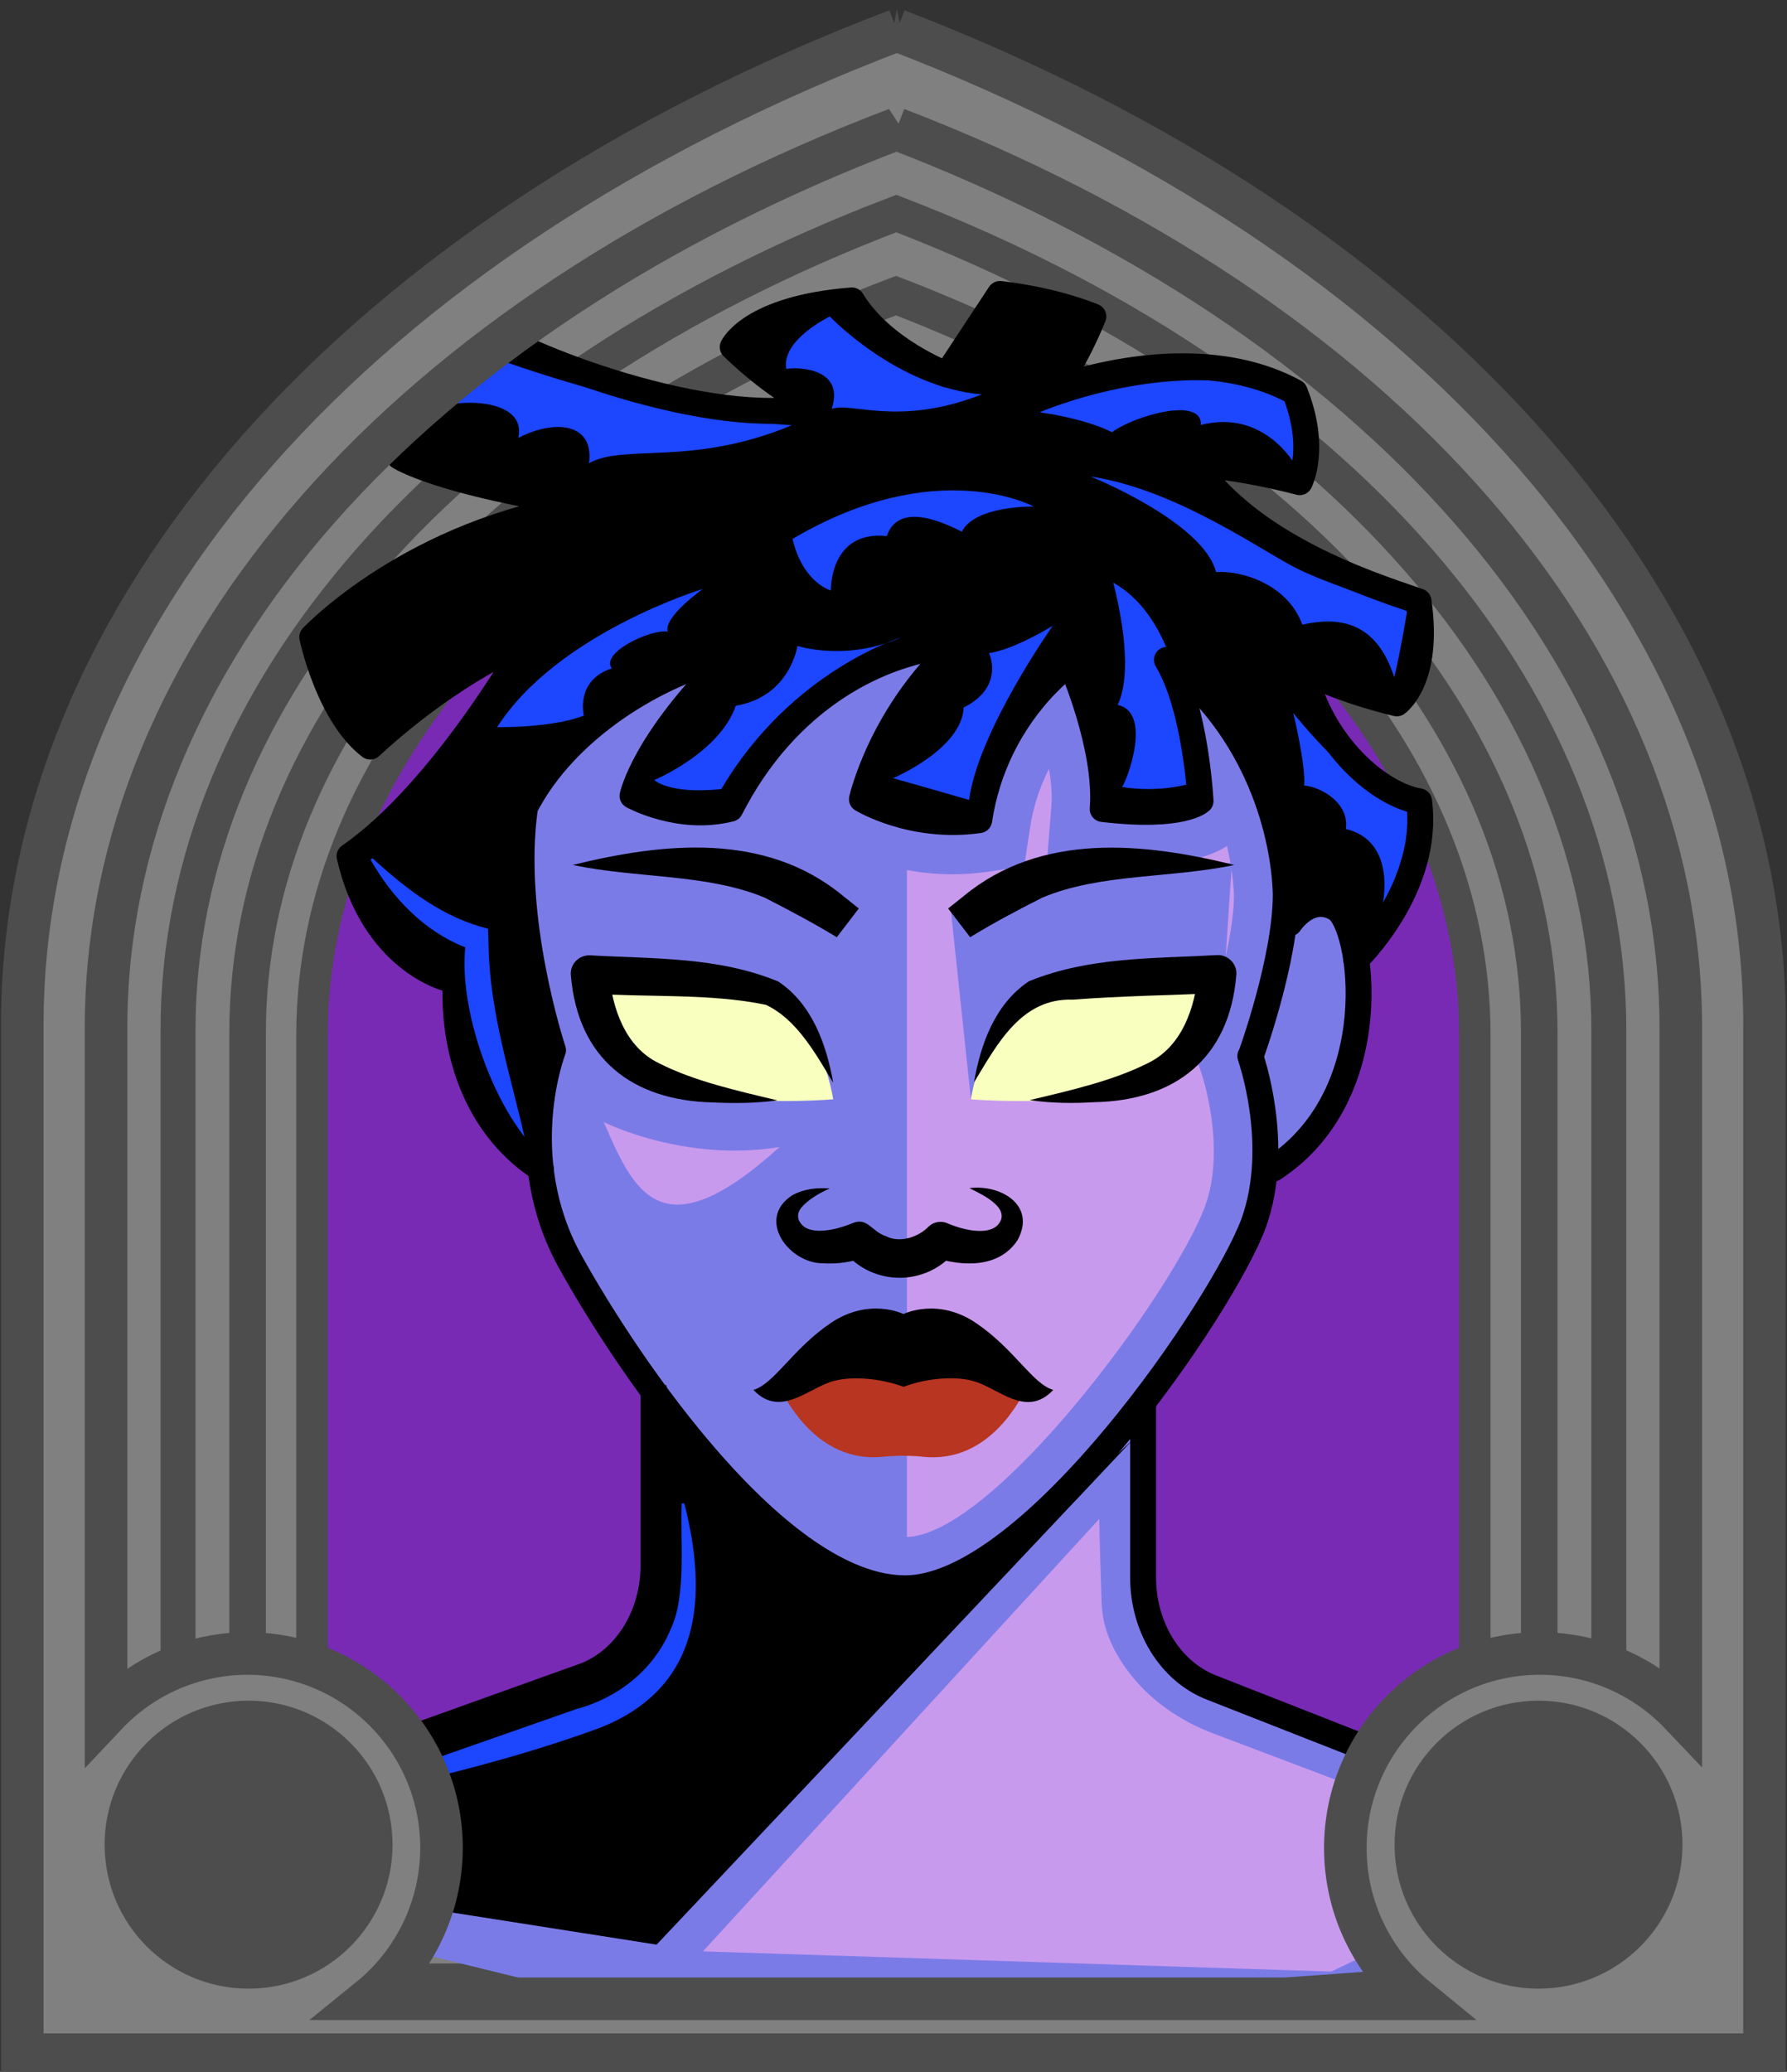 <svg id="Capa_2" xmlns="http://www.w3.org/2000/svg" xmlns:xlink="http://www.w3.org/1999/xlink" viewBox="0 0 69.02 80">
<rect x="0" y="0" width="69.02" height="80" fill="#333333" stroke="none"/>
<defs >
<style >
.cls-1{fill:#c89aed;}.cls-2{fill:#f8ffbf;}.cls-3{fill:#7b7be8;}.cls-4{fill:#a88347;}.cls-5{fill:#782ab5;}.cls-6{stroke-miterlimit:10;}.cls-6,.cls-7,.cls-8{stroke:#000;}.cls-6,.cls-7,.cls-8,.cls-9,.cls-10,.cls-11{fill:none;}.cls-7{stroke-linecap:square;}.cls-7,.cls-8,.cls-9{stroke-linejoin:round;}.cls-12{fill:#1c46ff;}.cls-8,.cls-9{stroke-linecap:round;}.cls-9{stroke:#deb778;stroke-dasharray:0 0 0 4.06;}.cls-13{fill:#deb778;}.cls-14{fill:url(#USGS_19_Inundación_de_tierra_2);}.cls-11{stroke:#1d1d1b;stroke-dasharray:0 0 2 2;stroke-width:.3px;}.cls-15{fill:#fcf0c5;}.cls-16{fill:#b83521;}
</style>
<pattern id="USGS_19_Inundación_de_tierra_2" x="0" y="0" width="72" height="72" patternTransform="translate(-92.48 -16279) rotate(-90)" patternUnits="userSpaceOnUse" viewBox="0 0 72 72">
<g >
<rect class="cls-10" width="72" height="72">
</rect>
<g >
<line class="cls-11" x1="71" y1="71" x2="144.44" y2="71">
</line>
<line class="cls-11" x1="71" y1="67" x2="144.44" y2="67">
</line>
<line class="cls-11" x1="71" y1="63" x2="144.44" y2="63">
</line>
<line class="cls-11" x1="71" y1="59" x2="144.44" y2="59">
</line>
<line class="cls-11" x1="71" y1="55" x2="144.44" y2="55">
</line>
<line class="cls-11" x1="71" y1="51" x2="144.44" y2="51">
</line>
<line class="cls-11" x1="71" y1="47" x2="144.44" y2="47">
</line>
<line class="cls-11" x1="71" y1="43" x2="144.44" y2="43">
</line>
<line class="cls-11" x1="71" y1="39" x2="144.44" y2="39">
</line>
<line class="cls-11" x1="71" y1="35" x2="144.44" y2="35">
</line>
<line class="cls-11" x1="71" y1="31" x2="144.44" y2="31">
</line>
<line class="cls-11" x1="71" y1="27" x2="144.44" y2="27">
</line>
<line class="cls-11" x1="71" y1="23" x2="144.44" y2="23">
</line>
<line class="cls-11" x1="71" y1="19" x2="144.44" y2="19">
</line>
<line class="cls-11" x1="71" y1="15" x2="144.44" y2="15">
</line>
<line class="cls-11" x1="71" y1="11" x2="144.44" y2="11">
</line>
<line class="cls-11" x1="71" y1="7" x2="144.44" y2="7">
</line>
<line class="cls-11" x1="71" y1="3" x2="144.44" y2="3">
</line>
</g>
<g >
<line class="cls-11" x1="-1" y1="71" x2="72.44" y2="71">
</line>
<line class="cls-11" x1="-1" y1="67" x2="72.44" y2="67">
</line>
<line class="cls-11" x1="-1" y1="63" x2="72.44" y2="63">
</line>
<line class="cls-11" x1="-1" y1="59" x2="72.44" y2="59">
</line>
<line class="cls-11" x1="-1" y1="55" x2="72.44" y2="55">
</line>
<line class="cls-11" x1="-1" y1="51" x2="72.44" y2="51">
</line>
<line class="cls-11" x1="-1" y1="47" x2="72.44" y2="47">
</line>
<line class="cls-11" x1="-1" y1="43" x2="72.44" y2="43">
</line>
<line class="cls-11" x1="-1" y1="39" x2="72.44" y2="39">
</line>
<line class="cls-11" x1="-1" y1="35" x2="72.44" y2="35">
</line>
<line class="cls-11" x1="-1" y1="31" x2="72.44" y2="31">
</line>
<line class="cls-11" x1="-1" y1="27" x2="72.44" y2="27">
</line>
<line class="cls-11" x1="-1" y1="23" x2="72.44" y2="23">
</line>
<line class="cls-11" x1="-1" y1="19" x2="72.44" y2="19">
</line>
<line class="cls-11" x1="-1" y1="15" x2="72.44" y2="15">
</line>
<line class="cls-11" x1="-1" y1="11" x2="72.44" y2="11">
</line>
<line class="cls-11" x1="-1" y1="7" x2="72.44" y2="7">
</line>
<line class="cls-11" x1="-1" y1="3" x2="72.44" y2="3">
</line>
<line class="cls-11" x1="1.04" y1="69" x2="74.48" y2="69">
</line>
<line class="cls-11" x1="1.04" y1="65" x2="74.48" y2="65">
</line>
<line class="cls-11" x1="1.04" y1="61" x2="74.48" y2="61">
</line>
<line class="cls-11" x1="1.04" y1="57" x2="74.48" y2="57">
</line>
<line class="cls-11" x1="1.04" y1="53" x2="74.48" y2="53">
</line>
<line class="cls-11" x1="1.04" y1="49" x2="74.48" y2="49">
</line>
<line class="cls-11" x1="1.04" y1="45" x2="74.48" y2="45">
</line>
<line class="cls-11" x1="1.04" y1="41" x2="74.48" y2="41">
</line>
<line class="cls-11" x1="1.04" y1="37" x2="74.48" y2="37">
</line>
<line class="cls-11" x1="1.04" y1="33" x2="74.48" y2="33">
</line>
<line class="cls-11" x1="1.04" y1="29" x2="74.48" y2="29">
</line>
<line class="cls-11" x1="1.04" y1="25" x2="74.48" y2="25">
</line>
<line class="cls-11" x1="1.04" y1="21" x2="74.48" y2="21">
</line>
<line class="cls-11" x1="1.04" y1="17" x2="74.48" y2="17">
</line>
<line class="cls-11" x1="1.04" y1="13" x2="74.48" y2="13">
</line>
<line class="cls-11" x1="1.04" y1="9" x2="74.48" y2="9">
</line>
<line class="cls-11" x1="1.04" y1="5" x2="74.48" y2="5">
</line>
<line class="cls-11" x1="1.04" y1="1" x2="74.48" y2="1">
</line>
</g>
<g >
<line class="cls-11" x1="-73" y1="71" x2=".44" y2="71">
</line>
<line class="cls-11" x1="-73" y1="67" x2=".44" y2="67">
</line>
<line class="cls-11" x1="-73" y1="63" x2=".44" y2="63">
</line>
<line class="cls-11" x1="-73" y1="59" x2=".44" y2="59">
</line>
<line class="cls-11" x1="-73" y1="55" x2=".44" y2="55">
</line>
<line class="cls-11" x1="-73" y1="51" x2=".44" y2="51">
</line>
<line class="cls-11" x1="-73" y1="47" x2=".44" y2="47">
</line>
<line class="cls-11" x1="-73" y1="43" x2=".44" y2="43">
</line>
<line class="cls-11" x1="-73" y1="39" x2=".44" y2="39">
</line>
<line class="cls-11" x1="-73" y1="35" x2=".44" y2="35">
</line>
<line class="cls-11" x1="-73" y1="31" x2=".44" y2="31">
</line>
<line class="cls-11" x1="-73" y1="27" x2=".44" y2="27">
</line>
<line class="cls-11" x1="-73" y1="23" x2=".44" y2="23">
</line>
<line class="cls-11" x1="-73" y1="19" x2=".44" y2="19">
</line>
<line class="cls-11" x1="-73" y1="15" x2=".44" y2="15">
</line>
<line class="cls-11" x1="-73" y1="11" x2=".44" y2="11">
</line>
<line class="cls-11" x1="-73" y1="7" x2=".44" y2="7">
</line>
<line class="cls-11" x1="-73" y1="3" x2=".44" y2="3">
</line>
<line class="cls-11" x1="-70.96" y1="69" x2="2.48" y2="69">
</line>
<line class="cls-11" x1="-70.96" y1="65" x2="2.48" y2="65">
</line>
<line class="cls-11" x1="-70.96" y1="61" x2="2.48" y2="61">
</line>
<line class="cls-11" x1="-70.96" y1="57" x2="2.48" y2="57">
</line>
<line class="cls-11" x1="-70.96" y1="53" x2="2.48" y2="53">
</line>
<line class="cls-11" x1="-70.96" y1="49" x2="2.48" y2="49">
</line>
<line class="cls-11" x1="-70.96" y1="45" x2="2.48" y2="45">
</line>
<line class="cls-11" x1="-70.96" y1="41" x2="2.48" y2="41">
</line>
<line class="cls-11" x1="-70.96" y1="37" x2="2.48" y2="37">
</line>
<line class="cls-11" x1="-70.96" y1="33" x2="2.48" y2="33">
</line>
<line class="cls-11" x1="-70.96" y1="29" x2="2.48" y2="29">
</line>
<line class="cls-11" x1="-70.96" y1="25" x2="2.48" y2="25">
</line>
<line class="cls-11" x1="-70.96" y1="21" x2="2.48" y2="21">
</line>
<line class="cls-11" x1="-70.96" y1="17" x2="2.48" y2="17">
</line>
<line class="cls-11" x1="-70.96" y1="13" x2="2.48" y2="13">
</line>
<line class="cls-11" x1="-70.96" y1="9" x2="2.48" y2="9">
</line>
<line class="cls-11" x1="-70.96" y1="5" x2="2.48" y2="5">
</line>
<line class="cls-11" x1="-70.96" y1="1" x2="2.48" y2="1">
</line>
</g>
</g>
</pattern>
</defs>

  <path
     id="path7641-4"
     style="fill:#782ab5;fill-opacity:1;stroke:#4d4d4d;stroke-width:1.622;stop-color:#000000"
     d="M 34.9,1.694 C 14.323,9.527 1.63,23.954 1.569,39.581 V 79.197 H 67.964 V 39.581 C 67.958,23.99 55.374,9.571 34.9,1.694 Z"/>
  <path
     id="path7641-7"
     style="fill:#808080;stroke:#4d4d4d;stroke-width:1.483;stop-color:#000000"
     d="M 34.629,5.043 C 15.816,12.204 4.154,25.395 4.154,39.683 V 76.559 H 64.859 V 39.683 c 0,-14.255 -11.51,-27.438 -30.23,-34.64 z m -0.012,3.436 C 51.537,14.988 61.942,26.904 61.942,39.789 v 33.828 H 7.072 v -33.828 c 0,-12.914 10.54,-24.837 27.545,-31.31 z"/>
  <path
     id="path7641-7-8"
     style="fill:#808080;stroke:#4d4d4d;stroke-width:1.35;stop-color:#000000"
     d="M 34.618,8.246 C 17.491,14.766 6.876,26.774 6.876,39.781 v 33.57 H 62.138 v -33.57 c 0,-12.977 -10.478,-24.978 -27.52,-31.535 z m -0.011,3.128 c 15.403,5.926 24.875,16.774 24.875,28.503 V 70.672 H 9.532 V 39.877 c 0,-11.756 9.595,-22.61 25.075,-28.503 z"/>
  <path
     id="path7641-7-8-0"
     style="fill:#808080;stroke:#4d4d4d;stroke-width:1.214;stop-color:#000000"
     d="M 34.607,11.526 C 19.207,17.389 9.662,28.186 9.662,39.881 V 70.066 H 59.352 V 39.881 c 0,-11.668 -9.422,-22.459 -24.745,-28.355 z m -0.01,2.812 c 13.85,5.329 22.366,15.083 22.366,25.629 V 67.657 H 12.05 V 39.968 c 0,-10.571 8.627,-20.33 22.547,-25.629 z"/>


<g id="Capa_10">
<g >
<path class="cls-3" d="M59.68,75.63l-32.92,2.39-18.3-4.5,1.84-4.6s12.69-3.68,13.7-4.78c1.01-1.1,1.47-4.97,1.47-4.97l-.18-5.42s-4.42-5.89-4.51-9.29c-2.85-.73-3.49-6.44-3.49-6.44,0,0-.01,0-.04-.03-.36-.27-3.3-2.51-3.82-4.84,2.85-2.02,6.62-8.09,6.62-8.09l-5.89,3.95s-2.11-3.31-2.11-4.59c4.41-3.59,10.39-5.15,10.39-5.15,0,0-5.43-.37-6.81-1.57,.65-3.49,3.13-4.96,3.13-4.96,0,0,5.79,3.95,13.06,3.12-2.76-1.65-3.68-2.75-3.68-2.75l4.6-1.38s2.57,2.2,3.49,2.66c1.47-1.38,2.3-2.94,2.3-2.94l3.68,.55-1.11,2.85s5.24-1.84,8.92,.46c.74,2.85,.28,3.4,.28,3.4l-3.77-.46s3.12,3.77,8.46,5.15c.37,3.31-1.01,3.77-1.01,3.77l-3.31-.92s-.1,2.58,3.95,4.79c.46,4.13-2.3,6.16-2.3,6.16,0,0,1.2,5.79-3.22,8-1.19,4.5-5.05,9.01-5.05,9.01,0,0-.1,7.35,.46,8.64,.55,1.29,1.01,2.39,4.78,3.31,3.77,.92,10.2,4.05,10.2,4.05l.19,5.42Z">
</path>
<path class="cls-1" d="M35.03,60.93V31.23l2.78,.25s1.52-4.81,3.66-5.79c.72,2.86,1.21,5.56,1.21,5.56l3.71-.39-.39-4.79s3.52,3.91,3.7,7.67c.09,4.02-1.43,7.07-1.43,7.07,0,0,1.25,3.31,.09,6.44s-8.41,13.77-13.33,13.68Z">
</path>
<path class="cls-3" d="M40.52,29.71c.08,.49,.12,.96,.09,1.38l-.15,1.91,1.9,.23c.69,.08,1.34,.13,1.91,.13,1.61,0,2.56-.33,3.12-.69,.21,.89,.26,1.59,.27,1.89,0,1.79-.9,4.61-1.24,5.55l-.24,.68,.23,.67s.96,2.82,.14,5.1c-1.21,3.29-8.2,12.79-11.58,12.79-3.09,0-8.07-5.97-11.2-11.59-1.75-3.15-.55-6.45-.55-6.47l.26-.67-.23-.68s-1.45-4.44-1.04-8.12l1.25,.69c.16,.09,1.66,.88,3.59,.88,.56,0,1.11-.07,1.64-.2l.89-.22,.41-.81c.44-.87,.95-1.61,1.49-2.24-.09,.3-.14,.49-.15,.52l-.32,1.4,1.22,.75c.2,.12,1.99,1.17,4.55,1.17,.44,0,.88-.03,1.31-.09l1.47-.21,.22-1.47c.13-.88,.4-1.64,.72-2.27m-3.56-4.78c-2.91,.19-6.57,2.05-8.74,6.32-.4,.1-.79,.14-1.15,.14-1.48,0-2.63-.63-2.63-.63,0,0,.43-2.11,3.78-5.39-2.79,.62-6.38,2.79-7.93,5.83-.62,4.28,1.08,9.38,1.08,9.38,0,0-1.59,4.1,.66,8.16,2.25,4.06,8.05,12.62,12.94,12.62s12.3-10.95,13.46-14.1c1.09-3.03-.13-6.45-.13-6.45,0,0,1.36-3.72,1.36-6.26-.06-2.29-1.05-6.32-4.59-9.05,1.12,1.86,1.3,5.45,1.3,5.45,0,0-.42,.42-2.1,.42-.46,0-1.01-.03-1.68-.11,.19-2.42-1.24-5.64-1.24-5.64,0,0-2.91,1.98-3.53,6.07-.35,.05-.7,.07-1.02,.07-2.07,0-3.5-.88-3.5-.88,0,0,.74-3.29,3.66-5.95h0Z">
</path>
<polygon class="cls-3" points="37.5 42.45 36.73 35.2 41.54 33.71 47.58 33.32 47.26 38.13 37.5 42.45">
</polygon>
<path d="M54.62,31.04c.46,4.13-2.3,6.16-2.3,6.16-.64-2.33-.83-3.01-2.61-1.78,.23-5.72-3.71-9.35-3.71-9.35l.39,4.79s-.62,.54-3.71,.39c-.24-2.09-1.55-5.34-1.55-5.34,0,0-2.01,1.39-3.32,5.57-2.25,.39-4.41-.54-4.41-.54,0,0,.54-2.55,3.32-5.96-5.72,.93-8.5,6.27-8.5,6.27l-3.71-.23s.07-1.71,3.32-5.49c-3.87,.69-7.58,5.25-7.58,5.25,0,0-.23,1.24,0,4.64-2.78-1.7-2.78,2.17-2.78,2.17-.07,.14-.15,.28-.22,.4-.36-.27-3.3-2.51-3.82-4.84,2.85-2.02,6.62-8.09,6.62-8.09l-5.89,3.95s-2.11-3.31-2.11-4.59c4.41-3.59,10.39-5.15,10.39-5.15,0,0-5.43-.37-6.81-1.57,.65-3.49,3.13-4.96,3.13-4.96,0,0,5.79,3.95,13.06,3.12-2.76-1.65-3.68-2.75-3.68-2.75l4.6-1.38s2.57,2.2,3.49,2.66c1.47-1.38,2.3-2.94,2.3-2.94l3.68,.55-1.11,2.85s5.24-1.84,8.92,.46c.74,2.85,.28,3.4,.28,3.4l-3.77-.46s3.12,3.77,8.46,5.15c.37,3.31-1.01,3.77-1.01,3.77l-3.31-.92s-.1,2.58,3.95,4.79Z">
</path>
<path class="cls-12" d="M45.94,30.27s.23-5.99-2.94-7.77c.63,2.53,.52,3.97,.17,4.72,1.32,.29,.4,2.82,.17,3.17,1.44,.23,2.59-.12,2.59-.12Z">
</path>
<path class="cls-12" d="M54.36,23.54s-.29,1.74-.51,2.61c-.72-2.24-2.24-2.32-3.55-2.03-.58-1.59-2.39-2.1-3.33-2.03-.51-1.95-4.85-3.69-4.85-3.69,3.4,.51,6.73,2.97,8.11,3.62s4.13,1.52,4.13,1.52Z">
</path>
<path class="cls-12" d="M49.95,27.53s2.52,3.22,4.55,3.78c-.21,2.17-1.12,3.71-1.12,3.71,0,0,.63-2.52-1.4-3.01,.14-.98-.91-1.61-1.61-1.68,.07-.77-.42-2.8-.42-2.8Z">
</path>
<path class="cls-12" d="M40.16,15.92s5.1-2.24,9.58-.7c.28,1.54,.28,2.73,.28,2.73,0,0-1.19-2.17-3.64-1.54,.07-1.12-2.59-.35-3.43,.28-1.12-.56-2.8-.77-2.8-.77Z">
</path>
<path class="cls-12" d="M40.65,24.18s-2.87,4.06-3.22,6.71c-1.68-.49-2.94-.84-2.94-.84,0,0,2.66-1.12,2.73-2.73,1.26-.63,1.19-1.61,.98-2.1,.98-.14,2.45-1.05,2.45-1.05Z">
</path>
<path class="cls-12" d="M34.85,24.6s-4.27,1.26-6.99,5.87c-2.03,.21-2.59-.35-2.59-.35,0,0,2.52-1.05,3.15-2.87,2.1-.35,2.38-2.31,2.38-2.31,0,0,1.89,.63,4.06-.35Z">
</path>
<path class="cls-12" d="M32.05,12.22s2.59,2.73,5.87,3.01c-3.22,1.26-5.03,.28-5.8,.56,.56-1.68-1.54-1.61-1.75-1.54-.21-1.12,1.68-2.03,1.68-2.03Z">
</path>
<path class="cls-12" d="M18.55,13.62s6.22,2.45,12.03,2.8c-3.85,1.61-6.5,.7-7.83,1.47,.21-1.61-1.4-1.68-2.73-.98,.35-1.61-2.59-1.54-3.36-1.05,.98-1.68,1.89-2.24,1.89-2.24Z">
</path>
<path class="cls-12" d="M39.93,19.56s-3.75-2.04-9.32,1.25c.4,1.7,1.48,1.99,1.48,1.99,0,0-.06-2.33,2.16-2.1,.45-1.31,2.1-.57,2.9-.17,.51-1.02,2.78-.97,2.78-.97Z">
</path>
<path class="cls-12" d="M27.15,22.74s-5.62,1.7-7.95,5.34c2.39,0,3.35-.45,3.35-.45,0,0-.34-1.36,1.08-1.82-.45-.62,1.53-1.53,2.16-1.42-.17-.57,1.36-1.65,1.36-1.65Z">
</path>
<path class="cls-2" d="M37.5,42.45s.5-3.53,2.9-4.34c4.41-.38,6.3-.19,6.3-.19,0,0,.25,2.08-1.7,3.53s-7.5,1-7.5,1Z">
</path>
<path class="cls-2" d="M32.18,42.45s-.5-3.53-2.9-4.34c-4.41-.38-6.3-.19-6.3-.19,0,0-.25,2.08,1.7,3.53s7.5,1,7.5,1Z">
</path>
<path d="M20.05,35.1s-1.88-.33-2.27,.5-.39,5.21,.5,6.82,2.27,2.22,2.27,2.22l.78-4.27-1.28-5.27Z">
</path>
<path d="M43.89,55.45l-18.53,19.64-16.18-2.54,1.12-3.63,12.84-4.46s1.96-.91,2.22-3.72,.13-7.05,.13-7.05c0,0,3.83,5.66,6.66,6.66s3.59,1.17,5.55,.13,6.2-5.02,6.2-5.02Z">
</path>
<path class="cls-1" d="M23.32,43.33s3.13,1.57,6.79,.96c-4.61,4.18-5.65,1.65-6.79-.96Z">
</path>
<path class="cls-1" d="M42.46,58.65l-15.31,16.7,24.27,.78,8.7-4.18-13.25-5.01c-1.3-.49-2.48-1.3-3.31-2.42-.54-.72-.97-1.6-1.01-2.58-.09-2.61-.09-3.31-.09-3.31Z">
</path>
<path class="cls-16" d="M39.54,53.82c-.08,.02-1.25,2.72-3.9,2.43-.5-.05-1.01-.05-1.52,0-2.65,.28-3.82-2.42-3.9-2.43,0,0,2.04-1.3,4.59-.95,2.63-.46,4.73,.95,4.73,.95Z">
</path>
<path class="cls-8" d="M17.29,37.79s-2.86-.68-3.79-4.73c3.61-2.49,6.9-8.34,6.9-8.34,0,0-2.86,1.12-6.1,4.11-1.62-1.24-2.24-4.23-2.24-4.23,0,0,3.86-4.11,10.64-5.1-5.78-.87-7.28-1.87-7.28-1.87,0,0,.62-3.05,3.11-5.1,1.62,1.24,8.96,4.04,12.94,3.17-1.62-.75-3.17-2.3-3.17-2.3,0,0,.68-1.49,4.6-1.8,1.18,1.93,3.67,2.86,3.67,2.86l2.05-3.11s1.93,.19,3.61,.87c-.68,1.68-1.49,2.8-1.49,2.8,0,0,5.29-2.05,9.27,.12,.87,2.18,.19,3.48,.19,3.48,0,0-2.3-.62-4.04-.68,2.24,3.17,6.64,4.6,8.63,5.28,.44,3.05-.84,3.94-.84,3.94,0,0-2.03-.46-3.59-1.27,.68,2.92,2.95,4.8,4.45,5.05,.44,3.36-2.43,6.1-2.43,6.1">
</path>
<path class="cls-8" d="M48.3,40.79s1.36-3.72,1.36-6.26c-.06-2.29-1.05-6.32-4.59-9.05,1.12,1.86,1.3,5.45,1.3,5.45,0,0-.68,.68-3.78,.31,.19-2.42-1.24-5.64-1.24-5.64,0,0-2.91,1.98-3.53,6.07-2.6,.37-4.53-.81-4.53-.81,0,0,.74-3.29,3.66-5.95-2.91,.19-6.57,2.05-8.74,6.32-1.98,.5-3.78-.5-3.78-.5,0,0,.43-2.11,3.78-5.39-2.79,.62-6.38,2.79-7.93,5.83-.62,4.28,1.08,9.38,1.08,9.38,0,0-1.59,4.1,.66,8.16s8.05,12.62,12.94,12.62,12.3-10.95,13.46-14.1c1.09-3.03-.13-6.45-.13-6.45Z">
</path>
<path class="cls-8" d="M20.25,35.65s-.77-1.18-1.8-.57-1.98,7.17,2.44,10.05">
</path>
<path class="cls-8" d="M49.81,35.65s.77-1.18,1.8-.57,1.98,7.17-2.44,10.05">
</path>
<path d="M22.12,33.4c3.49-.86,7.46-1.29,10.46,1.21,0,0,.59,.47,.59,.47l-.85,1.11c-.89-.54-1.81-1.03-2.79-1.53-2.24-.93-4.95-.74-7.41-1.26h0Z">
</path>
<path d="M32.17,41.79c-.69-1.14-1.4-2.43-2.59-2.99-2.15-.45-4.58-.28-6.82-.44,0,0,.76-.78,.76-.78,.13,1.35,.62,2.85,1.94,3.48,1.34,.68,2.97,1.05,4.57,1.43-.82,.11-1.66,.12-2.49,.08-3.11-.07-5.22-1.68-5.49-4.9-.05-.44,.32-.81,.76-.78,2.46,.14,4.92,.05,7.25,1.01,1.32,.88,1.86,2.45,2.12,3.9h0Z">
</path>
<path d="M47.67,33.4c-2.45,.52-5.17,.32-7.41,1.26-.99,.5-1.91,.99-2.79,1.53,0,0-.85-1.11-.85-1.11l.59-.47c3-2.49,6.98-2.07,10.46-1.21h0Z">
</path>
<path d="M37.62,41.79c.25-1.45,.8-3.02,2.12-3.9,2.34-.95,4.79-.87,7.25-1.01,.44-.03,.81,.35,.76,.78-.27,3.23-2.38,4.84-5.49,4.9-.84,.05-1.67,.04-2.49-.08,1.6-.38,3.22-.75,4.57-1.43,1.32-.64,1.81-2.14,1.94-3.48,0,0,.76,.78,.76,.78-1.87,.08-3.77,.11-5.6,.25-1.97-.07-2.9,1.67-3.81,3.18h0Z">
</path>
<path d="M37.44,45.88c1.16-.16,2.61,.63,1.86,2.01-.74,1.11-2.17,1-3.22,.67,0,0,.79-.21,.79-.21-1.11,1.32-3.14,1.32-4.25,0,0,0,.79,.21,.79,.21-.5,.16-1.03,.26-1.61,.22-1.32,.02-2.61-1.7-1.21-2.62,.49-.27,.98-.3,1.46-.27-.43,.19-.84,.44-1.09,.73-.22,.26-.15,.53,.05,.71,.36,.33,1.2,.2,1.92-.1,.58-.24,.74,.33,1.28,.5,.55,.29,1.27,.03,1.65-.36,.19-.19,.48-.24,.72-.14,.72,.31,1.56,.44,1.93,.1,.61-.63-.49-1.17-1.05-1.44h0Z">
</path>
<path d="M32.18,53.33c-.97,.27-2.04,1.44-3.08,.34,.81-.24,1.51-1.58,2.98-2.58,1.48-1,2.79-.36,2.79-.36h.05s1.31-.64,2.78,.36c1.48,1,2.18,2.35,2.98,2.58-1.04,1.11-2.11-.07-3.08-.34-.65-.19-1.75-.14-2.7,.22-.95-.35-2.05-.41-2.71-.22Z">
</path>
<path class="cls-7" d="M25.24,53.99v6.46c0,1.91-1.04,3.61-2.61,4.24l-13.36,4.79">
</path>
<path class="cls-7" d="M44.15,54.57v6.34c0,1.91,1.04,3.61,2.61,4.24l12.99,5.1">
</path>
<path class="cls-12" d="M14.4,33.15c1.33,1.22,2.74,2.29,4.45,2.71,0,0,.02,.64,.02,.64,.04,2.55,.84,5,1.39,7.4-1.51-1.95-2.51-5.2-2.29-7.32-1.59-.62-2.83-1.92-3.66-3.39,0,0,.09-.05,.09-.05h0Z">
</path>
<path class="cls-12" d="M26.43,58.05c.92,3.6,.67,7.11-3.24,8.66-2.46,.91-5.22,1.65-7.79,2.24-.83,.14-1.64,.33-2.49,.42,0,0-.03-.09-.03-.09l9.39-3.29c1.59-.42,2.98-1.52,3.62-3.05,.64-1.32,.37-3.45,.44-4.89,0,0,.1,0,.1,0h0Z">
</path>
</g>
</g>
  <g
     id="g20645">
    <path
       style="fill:#808080;stroke:#4d4d4d;stroke-width:0.938;stop-color:#000000;fill-opacity:1"
       d="m 9.542,65.883 a 5.476,5.476 0 0 1 5.476,5.476 5.476,5.476 0 0 1 -5.476,5.476 5.476,5.476 0 0 1 -5.476,-5.476 5.476,5.476 0 0 1 5.476,-5.476 z"/>
    <path
       style="fill:#808080;stroke:#4d4d4d;stroke-width:0.938;stop-color:#000000;fill-opacity:1"
       d="m 59.472,65.883 a 5.476,5.476 0 0 1 5.476,5.476 5.476,5.476 0 0 1 -5.476,5.476 5.476,5.476 0 0 1 -5.476,-5.476 5.476,5.476 0 0 1 5.476,-5.476 z"/>
    <path
       id="path7641"
       style="fill:#808080;stroke:#4d4d4d;stroke-width:1.644;stop-color:#000000"
       d="M 34.643,1.166 C 13.788,9.105 0.861,23.727 0.861,39.564 V 79.34 H 68.152 V 39.564 c 0,-15.801 -12.759,-30.415 -33.51,-38.398 z m -0.014,3.809 C 53.385,12.191 64.918,25.4 64.918,39.682 v 26.508 c -1.369,-1.441 -3.301,-2.342 -5.445,-2.342 -4.149,0 -7.512,3.363 -7.512,7.512 0,2.347 1.076,4.443 2.762,5.82 H 14.27 c 1.756,-1.423 2.778,-3.56 2.783,-5.82 4.8e-5,-4.149 -3.363,-7.512 -7.512,-7.512 -2.062,0.006 -4.031,0.86 -5.445,2.361 V 39.682 c 0,-14.315 11.683,-27.532 30.533,-34.707 z"/>
    <circle
       style="fill:#4d4d4d;fill-opacity:1;stroke:#4d4d4d;stop-color:#000000"
       id="path16431"
       cx="9.601"
       cy="71.23"
       r="5.06" />
    <circle
       style="fill:#4d4d4d;fill-opacity:1;stroke:#4d4d4d;stop-color:#000000"
       id="path16431-3"
       cx="59.423"
       cy="71.23"
       r="5.06" />
  </g>
</svg>
